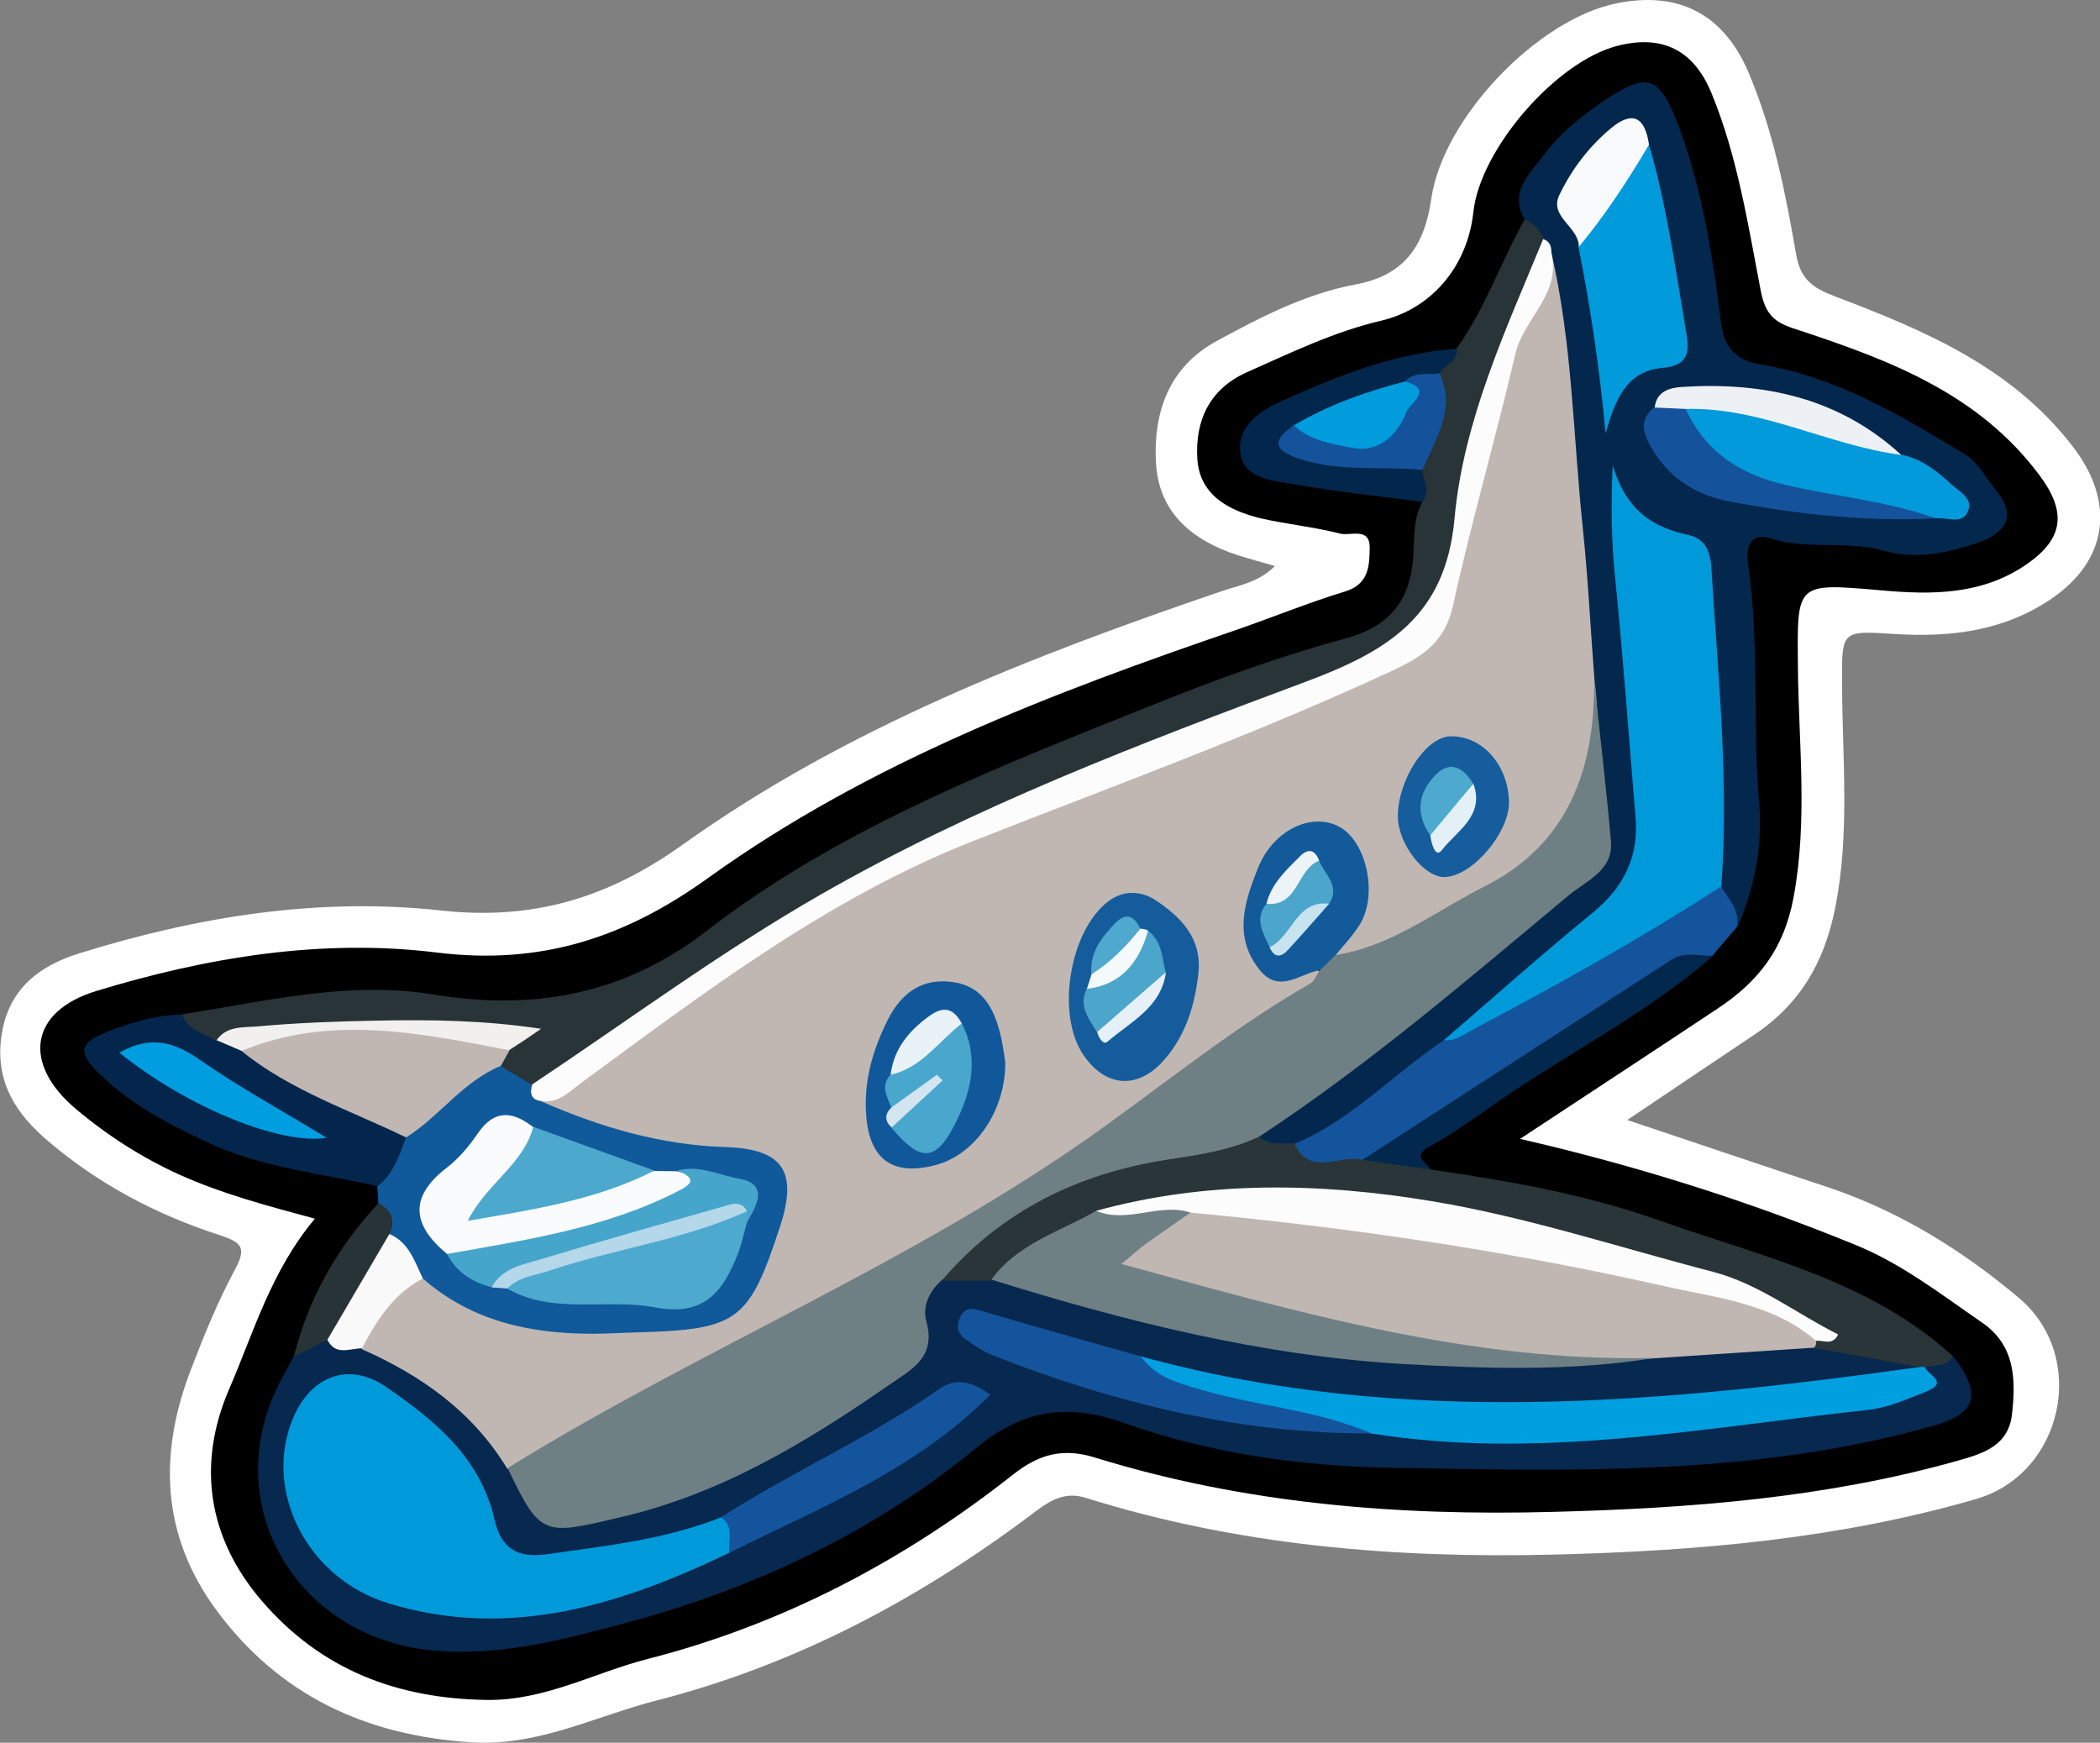 <?xml version="1.0" encoding="utf-8"?>
<!-- Generator: Adobe Illustrator 23.0.2, SVG Export Plug-In . SVG Version: 6.00 Build 0)  -->
<svg version="1.1" id="Camada_1" xmlns="http://www.w3.org/2000/svg" xmlns:xlink="http://www.w3.org/1999/xlink" x="0px" y="0px"
	 viewBox="0 0 58.95 48.92" style="enable-background:new 0 0 58.95 48.92;" xml:space="preserve">
<rect x="0" y="0" width="58.95" height="48.92" fill="#808080" stroke="none"/>
<style type="text/css">
	.st0{fill:#FEFEFE;}
	.st1{fill:#07284F;}
	.st2{fill:#04274E;}
	.st3{fill:#283437;}
	.st4{fill:#293538;}
	.st5{fill:#10599A;}
	.st6{fill:#14549C;}
	.st7{fill:#04264D;}
	.st8{fill:#03274C;}
	.st9{fill:#03284D;}
	.st10{fill:#273337;}
	.st11{fill:#C0B7B3;}
	.st12{fill:#6F8084;}
	.st13{fill:#009ADA;}
	.st14{fill:#009FE0;}
	.st15{fill:#6F8085;}
	.st16{fill:#F9F9F9;}
	.st17{fill:#FCFCFC;}
	.st18{fill:#019ADA;}
	.st19{fill:#029ADA;}
	.st20{fill:#14539B;}
	.st21{fill:#EDF1F5;}
	.st22{fill:#F8FAFB;}
	.st23{fill:#14539C;}
	.st24{fill:#F1F0EF;}
	.st25{fill:#F9FBFC;}
	.st26{fill:#4DA9CE;}
	.st27{fill:#46A5CB;}
	.st28{fill:#4CA8CD;}
	.st29{fill:#B4D7E9;}
	.st30{fill:#009EE0;}
	.st31{fill:#009CDC;}
	.st32{fill:#155C9C;}
	.st33{fill:#11589A;}
	.st34{fill:#135A9B;}
	.st35{fill:#155D9D;}
	.st36{fill:#4CA5CB;}
	.st37{fill:#4FA8CE;}
	.st38{fill:#F4F9FB;}
	.st39{fill:#E5F1F6;}
	.st40{fill:#49A6CC;}
	.st41{fill:#E8F2F7;}
	.st42{fill:#D3E5F0;}
	.st43{fill:#EDF4F8;}
	.st44{fill:#C8E3F0;}
	.st45{fill:#E3F1F7;}
</style>
<g>
	<path class="st0" d="M35.79,15.89c-0.38-0.11-0.71-0.2-1.03-0.3c-1.28-0.41-2.23-1.19-2.31-2.59c-0.08-1.42,0.36-2.7,1.71-3.43
		c1.23-0.67,2.49-1.32,3.87-1.58c1.43-0.26,1.96-1.12,2.15-2.42c0.33-2.26,2.97-5.01,5.17-5.47c1.76-0.37,3.04,0.29,3.74,1.95
		c0.69,1.63,1.03,3.36,1.33,5.09c0.12,0.7,0.46,0.94,1.09,1.18c2.5,0.95,4.96,1.98,6.68,4.22c1.2,1.56,0.99,3.19-0.62,4.28
		c-1.34,0.9-2.81,1.07-4.35,0.98c-1.55-0.1-1.52-0.12-1.51,1.46c0.01,2.07,0.22,4.13-0.19,6.21c-0.31,1.57-1.01,2.74-2.31,3.6
		c-1.15,0.77-2.3,1.54-3.53,2.37c1.97,0.66,3.8,1.28,5.64,1.89c2,0.67,3.77,1.77,5.36,3.11c1.95,1.65,1.24,4.93-1.21,5.64
		c-3.86,1.12-7.82,1.46-11.84,1.56c-4.47,0.11-8.86-0.25-13.14-1.59c-0.57-0.18-0.97,0.04-1.41,0.37c-3.21,2.43-6.7,4.3-10.63,5.31
		c-1.73,0.44-3.34,1.3-5.22,1.18c-2.96-0.19-5.4-1.32-7.17-3.73c-1.53-2.09-1.61-4.36-0.71-6.71c0.37-0.97,0.76-1.93,1.25-2.84
		c0.34-0.63,0.16-0.76-0.44-0.96c-1.76-0.57-3.38-1.42-4.8-2.63c-0.89-0.75-1.48-1.63-1.33-2.88c0.16-1.35,1.03-2.04,2.2-2.4
		c3.31-1.03,6.71-1.58,10.16-1.2c2.57,0.28,4.67-0.35,6.76-1.84c4.59-3.28,9.8-5.3,15.1-7.11C34.76,16.43,35.32,16.36,35.79,15.89z"
		/>
	<path d="M42.67,31.97c3.3,0.76,6.39,1.74,9.4,2.97c1.31,0.53,2.41,1.39,3.56,2.18c0.94,0.64,0.96,1.6,0.85,2.58
		c-0.1,0.88-0.8,1.1-1.51,1.3c-3.72,1.05-7.52,1.34-11.36,1.44c-4.39,0.12-8.69-0.23-12.89-1.53c-0.89-0.27-1.56-0.09-2.29,0.49
		c-3.06,2.41-6.46,4.2-10.25,5.17c-1.49,0.38-2.86,1.16-4.48,1.15c-2.54-0.03-4.68-0.84-6.35-2.78C5.82,43.16,5.53,41.09,6.43,39
		c0.69-1.59,1.17-3.31,2.41-4.79c-1.37-0.37-2.61-0.7-3.79-1.23c-1.06-0.48-2.03-1.1-2.92-1.85c-1.51-1.27-1.3-2.74,0.57-3.31
		c3.11-0.95,6.34-1.48,9.57-1.08c2.92,0.36,5.29-0.42,7.63-2.11c4.5-3.23,9.64-5.18,14.84-6.96c1.01-0.35,2.01-0.76,3.03-1.07
		c0.67-0.21,0.67-0.74,0.68-1.23c0-0.58-0.54-0.32-0.83-0.39c-0.73-0.19-1.49-0.26-2.23-0.43c-0.9-0.22-1.72-0.65-1.78-1.68
		c-0.06-1.04,0.32-1.94,1.39-2.42C36.24,9.9,37.45,9.31,38.78,9c1.43-0.34,2.42-1.55,2.58-3.05c0.19-1.76,2.31-4.21,4.03-4.66
		c1.27-0.33,2.16,0.11,2.66,1.34c0.73,1.78,1.02,3.68,1.38,5.55c0.15,0.77,0.5,0.91,1.1,1.1c2.54,0.84,5.02,1.78,6.72,4.06
		c0.76,1.02,0.69,1.76-0.33,2.48c-1.27,0.89-2.69,0.88-4.13,0.75c-2.4-0.21-2.34-0.21-2.32,2.16c0.02,2.15,0.28,4.28-0.12,6.45
		c-0.27,1.47-1,2.38-2.13,3.13C46.4,29.52,44.58,30.71,42.67,31.97z"/>
	<path class="st1" d="M54.82,38.07c0.83,1.06,0.67,1.61-0.54,1.95c-5.03,1.43-10.19,1.27-15.33,1.18c-2.5-0.05-5.01-0.41-7.38-1.25
		c-1.61-0.57-2.84-0.39-4.17,0.7c-2.9,2.38-6.24,3.95-9.88,4.92c-1.77,0.47-3.46,0.93-5.37,0.76c-3.87-0.36-6.09-4.18-4.25-7.61
		c0.11-0.21,0.22-0.41,0.33-0.62c0.27-0.28,0.44-0.7,0.94-0.63c0.34,0.05,0.68,0.11,1.02,0.17c1.84,0.66,3.35,1.74,4.31,3.48
		c0.8,1.6,0.91,1.58,2.69,1.22c2.99-0.6,5.44-2.22,7.88-3.9c0.49-0.34,0.65-0.76,0.66-1.32c0.01-0.63,0.18-1.19,0.87-1.43
		c0.47-0.1,0.93-0.09,1.4-0.01c5.51,1.66,11.1,2.65,16.88,2.33c0.52-0.03,1.04,0.01,1.54-0.17c1.49-0.09,2.96-0.44,4.47-0.31
		c1.02,0.25,2.18-0.02,3,0.89c-0.19,0.46-0.61,0.45-1,0.5c-4.46,0.56-8.94,0.93-13.44,0.73c-2.47-0.11-4.89-0.56-7.26-1.21
		c-1.52-0.44-3.05-0.83-4.62-1.07c3.47,1.71,7.15,2.55,11.03,2.55c3.63,0.46,7.23,0.27,10.82-0.39c1.09-0.2,2.24-0.02,3.32-0.36
		c0.47-0.15,1.07-0.1,1.26-0.74C54.17,38.05,54.52,38.12,54.82,38.07z"/>
	<path class="st2" d="M42.8,6.16c-0.46-0.78,0.16-1.29,0.53-1.8c0.42-0.57,0.98-1.04,1.58-1.45c1.32-0.91,1.66-0.85,2.23,0.68
		c0.65,1.76,0.94,3.61,1.17,5.46c0.09,0.75,0.46,1.07,1.1,1.18c2.14,0.34,3.95,1.44,5.76,2.53c0.35,0.21,0.57,0.65,0.85,0.99
		c0.67,0.81,0.18,1.26-0.54,1.5c-0.83,0.28-1.74,0.46-2.59,0.21c-1.06-0.3-2.15-0.01-3.2-0.35c-0.57-0.18-0.69,0.28-0.62,0.72
		c0.33,2.22,0.12,4.46,0.31,6.69c0.11,1.25-0.13,2.39-0.61,3.52c-0.37-0.36-0.56-0.8-0.7-1.28c-0.16-2.51,0.01-5.03-0.26-7.54
		c-0.12-1.06-0.27-1.85-1.4-2.19c-0.41-0.12-0.83-0.35-1.01-0.95c0.46,2.78,0.52,5.49,0.85,8.16c0.2,1.62-0.32,2.94-1.68,3.98
		c-1.27,0.97-2.41,2.09-3.68,3.07c-1.11,0.77-2.07,1.74-3.23,2.45c-0.44,0.27-0.85,0.6-1.39,0.64c-0.38-0.01-0.77,0.01-0.96-0.42
		c0.09-0.54,0.54-0.77,0.93-1.03c2.77-1.83,5.22-4.07,7.79-6.14c0.55-0.45,0.97-0.99,0.87-1.74c-0.18-1.38-0.14-2.78-0.43-4.15
		c-0.43-3.78-0.64-7.58-1.06-11.36c-0.07-0.22-0.14-0.44-0.24-0.65C43,6.66,42.93,6.39,42.8,6.16z"/>
	<path class="st3" d="M42.8,6.16c0.26,0.11,0.44,0.3,0.54,0.56c0.15,0.85-0.27,1.57-0.58,2.28c-0.89,2.07-1.46,4.23-1.82,6.43
		c-0.29,1.75-1.1,2.82-2.83,3.44c-4.32,1.55-8.54,3.35-12.68,5.33c-3.25,1.55-6.2,3.62-9.12,5.71c-0.39,0.28-0.75,0.6-1.26,0.66
		c-0.47-0.02-0.85-0.19-1.1-0.61c-0.05-0.24,0.06-0.45,0.17-0.64c0.09-0.25-0.1-0.27-0.25-0.26c-2.57,0.09-5.17-0.27-7.73,0.29
		c-0.53-0.07-1.05-0.16-1.02-0.88c2.34-0.36,4.67-0.95,7.07-0.55c2.79,0.46,5.34-0.01,7.62-1.77c3.84-2.97,8.33-4.67,12.77-6.45
		c1.7-0.68,3.43-1.3,5.19-1.78c1.34-0.36,1.86-1.17,1.91-2.44c0.02-0.48,0.01-0.96,0.25-1.4c-0.19-0.34-0.18-0.7-0.13-1.07
		c0.23-0.82,0.55-1.62,0.49-2.5c0.01-0.4,0.38-0.51,0.6-0.73C41.69,8.67,42.13,7.35,42.8,6.16z"/>
	<path class="st4" d="M35.37,31.91c0.28,0.28,0.65,0.15,0.97,0.2c0.64,0.35,1.33,0.03,1.98,0.15c0.66,0.04,1.25,0.31,1.84,0.57
		c2.2,0.32,4.38,0.7,6.48,1.45c2.85,1.01,5.85,1.66,8.18,3.79c-0.19,0.31-0.52,0.25-0.8,0.31l-0.11,0
		c-0.99-0.18-1.99-0.36-2.98-0.54c-0.05-0.09-0.07-0.19-0.06-0.29c-0.39-0.42-0.9-0.7-1.4-0.89c-3.41-1.29-6.9-2.34-10.52-2.74
		c-2.01-0.23-4.08-0.04-6.11-0.05c-0.61,0-1.18,0.16-1.76,0.34c-1.13,0.49-2.13,1.22-3.24,1.74c-0.45,0-0.9,0-1.35,0
		c-0.1-0.63,0.37-0.94,0.77-1.23c1.73-1.3,3.59-2.35,5.83-2.45C33.85,32.2,34.55,31.63,35.37,31.91z"/>
	<path class="st5" d="M14.05,29.92c0.3,0.18,0.59,0.36,0.89,0.54c0.21,0.13,0.45,0.2,0.66,0.33c1.51,0.54,3.03,0.93,4.65,1.04
		c2,0.14,2.56,1.14,1.84,3.02c-0.2,0.52-0.38,1.05-0.67,1.53c-0.51,0.84-1.21,1.35-2.24,1.33c-1.2-0.02-2.39,0.05-3.59-0.02
		c-1.38-0.08-2.68-0.43-3.71-1.44c-0.36-0.45-0.63-0.96-1.01-1.39c-0.16-0.34-0.21-0.71-0.25-1.08c-0.01-0.16-0.02-0.32-0.03-0.48
		c0.06-0.59,0.37-1.06,0.69-1.53c0.57-0.44,1.03-0.99,1.61-1.41C13.24,30.12,13.54,29.72,14.05,29.92z"/>
	<path class="st6" d="M38.24,32.56c-0.63-0.17-1.45,0.5-1.9-0.45c1.6-0.67,2.77-1.96,4.18-2.9c2.19-1.51,4.67-2.57,6.83-4.14
		c0.28-0.2,0.57-0.47,0.96-0.19c0.21,0.36,0.55,0.67,0.44,1.15c-0.22,0.26-0.45,0.52-0.67,0.79c-2.63,1.09-4.82,2.91-7.23,4.38
		C40.02,31.71,39.23,32.31,38.24,32.56z"/>
	<path class="st7" d="M11.4,31.93c-0.19,0.5-0.35,1.02-0.8,1.37c-1.61-0.37-3.27-0.52-4.79-1.24c-1.15-0.54-2.26-1.12-3.16-2.06
		c-0.43-0.45-0.37-0.72,0.18-0.96c0.73-0.31,1.48-0.54,2.28-0.56c0.18,0.44,0.61,0.54,0.97,0.73c0.3-0.1,0.57,0.02,0.84,0.13
		c1.1,0.71,2.32,1.21,3.47,1.83C10.76,31.36,11.23,31.45,11.4,31.93z"/>
	<path class="st8" d="M40.89,9.79c0.04,0.37-0.33,0.45-0.48,0.68c-0.22,0.32-0.61,0.32-0.91,0.48c-0.98,0.41-2.04,0.62-2.94,1.21
		c0.13,0.88,0.87,0.52,1.35,0.64c0.66,0.17,1.44-0.24,2.02,0.39c0.03,0.3,0.24,0.6,0,0.9c-1.21-0.16-2.43-0.29-3.63-0.5
		c-0.57-0.1-1.34-0.15-1.47-0.81c-0.14-0.74,0.44-1.19,1.1-1.5C37.51,10.57,39.12,9.91,40.89,9.79z"/>
	<path class="st9" d="M38.24,32.56c2.89-1.87,5.79-3.75,8.68-5.62c0.37-0.24,0.78-0.1,1.17-0.11c-1.82,1.59-3.98,2.68-5.96,4.04
		c-0.65,0.45-1.29,0.92-1.98,1.3c-0.54,0.29-0.12,0.45,0.01,0.66C39.53,32.74,38.88,32.65,38.24,32.56z"/>
	<path class="st10" d="M10.63,33.77c0.35,0.2,0.48,0.48,0.31,0.87c-0.13,1.25-0.92,2.12-1.74,2.97c-0.32,0.16-0.63,0.31-0.95,0.47
		C8.66,36.44,9.47,35.01,10.63,33.77z"/>
	<path class="st11" d="M11.87,35.89c1.37,1.2,3.01,1.55,4.76,1.55c0.44,0,0.88-0.03,1.31-0.04c2.77-0.08,3.09-0.32,3.95-2.95
		c0.51-1.54,0.12-2.2-1.53-2.25c-1.83-0.06-3.51-0.56-5.16-1.28c4.34-3.47,8.9-6.58,14.2-8.45c3.31-1.17,6.5-2.62,9.73-4
		c0.75-0.32,1.21-0.8,1.42-1.62c0.57-2.27,0.98-4.59,1.75-6.82c0.35-1.01,0.86-1.94,1.25-2.93c0.59,2.54,0.61,5.14,0.88,7.71
		c0.15,1.43,0.22,2.86,0.33,4.3c0.31,2.39-0.22,4.37-2.44,5.74c-1.3,0.8-2.65,1.46-4,2.13c-0.27,0.13-0.6,0.29-0.87-0.04
		c-0.13-0.46,0.22-0.74,0.41-1.07c0.38-0.67,0.19-1.32-0.1-1.94c-0.16-0.34-0.5-0.55-0.89-0.46c-0.72,0.16-1.19,0.63-1.4,1.33
		c-0.21,0.72-0.48,1.46,0.13,2.15c0.42,0.47,1.02,0.01,1.46,0.33c0.13,0.46-0.22,0.65-0.52,0.83c-3.46,2.22-6.62,4.89-10.24,6.88
		c-3.75,2.05-7.6,3.91-11.26,6.12c-0.24,0.15-0.51,0.24-0.8,0.12c-0.97-1.6-2.41-2.62-4.09-3.36C10.3,36.7,10.88,36.03,11.87,35.89z
		"/>
	<path class="st12" d="M14.25,41.21c5.44-3.37,11.43-5.77,16.66-9.52c1.94-1.39,3.79-2.89,5.87-4.08c0.12-0.07,0.18-0.25,0.27-0.38
		c-0.02-0.31,0.12-0.45,0.43-0.42c1.58-0.24,2.81-1.23,4.18-1.92c2.37-1.19,3.11-3.3,3.09-5.79c0.16,1.5,0.34,3,0.47,4.5
		c0.08,0.84-0.69,1.12-1.18,1.53c-2.82,2.35-5.61,4.75-8.68,6.77c-0.84,0.4-1.73,0.52-2.64,0.66c-2.46,0.39-4.6,1.43-6.25,3.35
		c-0.37,0.3-0.58,0.75-0.47,1.17c0.29,1.03-0.4,1.35-1.06,1.81c-2.34,1.62-4.73,3.06-7.56,3.71C15.26,43.1,15.17,43.14,14.25,41.21z
		"/>
	<path class="st11" d="M50.98,37.65c0.01,0.07-0.01,0.13-0.05,0.18c-1.5,0.1-3,0.2-4.5,0.3c-2.55,0.16-5.1,0.11-7.61-0.44
		c-2.23-0.49-4.44-1.01-6.63-1.65c-0.94-0.28-1.01-0.66-0.31-1.31c0.44-0.41,0.97-0.71,1.54-0.9c2.01-0.05,3.98,0.27,5.94,0.59
		c2.99,0.49,6.02,0.84,8.92,1.75C49.28,36.46,50.38,36.62,50.98,37.65z"/>
	<path class="st13" d="M20.47,43.59c-3.04,1.46-6.17,2.45-9.56,1.42c-2.3-0.7-3.54-3.18-2.68-5.21c0.5-1.18,1.57-1.59,2.62-0.86
		c1.35,0.93,2.63,1.97,3.03,3.71c0.18,0.8,0.62,1.1,1.47,0.98c1.66-0.24,3.33-0.41,4.9-1.04C20.87,42.79,20.72,43.18,20.47,43.59z"
		/>
	<path class="st14" d="M53.92,38.37c0,0,0.11,0,0.11,0c0.08,0.24,0.74,0.43-0.02,0.72c-0.52,0.2-1.02,0.43-1.59,0.49
		c-4.63,0.5-9.24,1.41-13.93,0.66c-1.82-0.33-3.67-0.5-5.42-1.12c-0.51-0.18-1.21-0.23-1.27-1.01c0-0.01,0.05-0.03,0.09-0.04
		c0.04-0.01,0.08,0,0.12,0C39.28,40.08,46.6,39.39,53.92,38.37z"/>
	<path class="st15" d="M33.42,34.04c-0.42,0.29-0.84,0.58-1.26,0.88c-0.19,0.14-0.36,0.3-0.68,0.56c4.99,1.37,9.84,2.76,14.96,2.64
		c-2.34,0.38-4.7,0.3-7.04,0.17c-3.96-0.23-7.79-1.19-11.57-2.37c0.74-1.02,1.92-1.34,2.94-1.93
		C31.65,34.11,32.55,33.35,33.42,34.04z"/>
	<path class="st6" d="M32.01,38.07c0.44,0.53,0.74,0.67,1.8,0.97c1.55,0.44,3.19,0.55,4.69,1.2c-3.68,0.01-7.17-0.84-10.57-2.17
		c-0.29-0.11-0.57-0.29-0.83-0.48c-0.22-0.15-0.27-0.37-0.14-0.63c0.15-0.29,0.35-0.23,0.6-0.16
		C29.03,37.24,30.52,37.65,32.01,38.07z"/>
	<path class="st6" d="M20.47,43.59c-0.03-0.34,0.15-0.74-0.23-1c2-1.28,4.19-2.24,6.14-3.61c0.5-0.35,0.96-0.15,1.42,0.17
		C25.7,41.27,23.02,42.32,20.47,43.59z"/>
	<path class="st16" d="M11.87,35.89c-0.83,0.43-1.29,1.17-1.71,1.96c-0.34,0-0.74,0.22-0.97-0.24c0.58-0.99,1.16-1.98,1.74-2.97
		C11.49,34.88,11.64,35.42,11.87,35.89z"/>
	<path class="st13" d="M48.32,24.88c-2.24,1.45-4.56,2.75-6.92,3.99c-0.28,0.15-0.53,0.36-0.87,0.33c1.39-1.2,2.76-2.42,4.18-3.58
		c0.88-0.72,1.3-1.58,1.2-2.7c-0.19-2.26-0.35-4.53-0.58-6.79c-0.09-0.91-0.11-1.8-0.06-3.07c0.4,1.33,1.18,1.75,2.13,1.96
		c0.47,0.1,0.61,0.47,0.64,0.9C48.22,18.91,48.54,21.89,48.32,24.88z"/>
	<path class="st17" d="M43.55,7.1c0.28,1.16-0.78,1.84-1.01,2.83c-0.55,2.36-1.23,4.69-1.75,7.06c-0.22,1.01-0.83,1.43-1.67,1.82
		c-3.87,1.8-7.87,3.25-11.83,4.81c-4.05,1.6-7.48,4.21-10.95,6.76c-0.36,0.26-0.64,0.59-1.13,0.53c-0.31-0.03-0.34-0.22-0.27-0.47
		c2.69-1.79,5.29-3.72,8.1-5.33c4.31-2.47,8.95-4.23,13.58-5.96c2.31-0.86,3.96-1.83,4.21-4.59c0.25-2.76,1.44-5.3,2.49-7.85
		C43.52,6.78,43.55,6.93,43.55,7.1z"/>
	<path class="st18" d="M46.29,4.06c0.5,1.72,0.74,3.48,1.04,5.24c0.09,0.55,0.11,0.96-0.68,1.03c-1.02,0.09-1.33,0.96-1.58,1.84
		c-0.16-1.78-0.42-3.52-0.76-5.24C44.7,5.78,45.29,4.78,46.29,4.06z"/>
	<path class="st19" d="M53.36,12.76c0.56,0.11,1,0.45,1.4,0.82c0.22,0.21,0.61,0.39,0.5,0.73c-0.15,0.45-0.6,0.2-0.93,0.24
		c-1.37-0.22-2.76-0.31-4.13-0.6c-1.02-0.21-1.88-0.66-2.56-1.44c-0.28-0.33-0.61-0.67-0.27-1.16c0.32-0.22,0.69-0.27,1.03-0.18
		C50.09,11.64,51.83,11.87,53.36,12.76z"/>
	<path class="st20" d="M47.32,11.48c0.55,1.21,1.54,1.84,2.79,2.13c1.41,0.33,2.86,0.45,4.23,0.94c-1.94,0.1-3.86-0.11-5.77-0.47
		c-0.89-0.16-1.64-0.6-2.13-1.38c-0.24-0.39-0.52-0.85,0-1.27C46.74,11.26,47.04,11.16,47.32,11.48z"/>
	<path class="st21" d="M47.32,11.48c-0.29-0.01-0.58-0.03-0.87-0.04c0.05-0.48,0.46-0.56,0.79-0.58c2.28-0.14,4.39,0.31,6.13,1.91
		C51.31,12.5,49.43,11.42,47.32,11.48z"/>
	<path class="st22" d="M46.29,4.06c-0.59,1-1.23,1.98-1.97,2.87c0.01-0.56-0.84-0.84-0.55-1.45c0.34-0.71,0.82-1.35,1.44-1.87
		C45.84,3.08,46.18,3.3,46.29,4.06z"/>
	<path class="st11" d="M11.4,31.93c-1.56-0.76-3.24-1.31-4.61-2.42c-0.09-0.42,0.25-0.45,0.5-0.49c2.17-0.34,4.34-0.14,6.51,0.01
		c0.25,0.02,0.42,0.21,0.5,0.46c-0.08,0.14-0.16,0.29-0.24,0.43C12.99,30.36,12.34,31.34,11.4,31.93z"/>
	<path class="st23" d="M39.93,13.19c-1.13-0.11-2.28,0.06-3.39-0.29c-0.67-0.21-0.95-0.47-0.21-0.97c0.32,0,0.62,0.05,0.93,0.13
		c1.36,0.34,1.78,0.08,2.18-1.35c0.27-0.3,0.64-0.17,0.97-0.23C40.89,11.49,40.29,12.32,39.93,13.19z"/>
	<path class="st24" d="M14.29,29.48c-2.5-0.48-5.01-1.01-7.51,0.02c-0.23-0.1-0.46-0.2-0.7-0.3c0.29-0.42,0.78-0.35,1.18-0.39
		c1.11-0.1,2.23-0.14,3.34-0.16c1.5-0.03,3-0.01,4.59,0.23C14.89,29.09,14.59,29.29,14.29,29.48z"/>
	<path class="st17" d="M33.42,34.04c-0.88-0.29-1.77,0.32-2.65-0.05c3.12-0.86,6.31-0.79,9.43-0.27c2.66,0.44,5.26,1.3,7.88,1.98
		c1.3,0.34,2.34,1.17,3.52,1.76c-0.16,0.33-0.42,0.15-0.62,0.18c-1.2-1.04-2.73-1.2-4.19-1.52C42.38,35.12,37.92,34.46,33.42,34.04z
		"/>
	<path class="st25" d="M12.56,35.21c-0.97-0.8-1.11-1.59-0.02-2.43c0.34-0.26,0.63-0.61,0.87-0.96c0.47-0.69,0.98-0.63,1.56-0.18
		c0.3,1.05-0.82,1.39-1.08,2.19c1.52-0.17,2.96-0.76,4.48-0.96c0.22,0,0.44,0.01,0.66,0.01c0.26,0.1,0.74,0.05,0.38,0.56
		c-0.09,0.13-0.22,0.23-0.37,0.29C16.98,34.67,14.9,35.49,12.56,35.21z"/>
	<path class="st26" d="M20.98,34.28c-0.09,0.3-0.15,0.61-0.26,0.9c-0.41,1.05-0.93,1.79-2.33,1.52c-1.37-0.26-2.84,0.22-4.16-0.53
		c-0.06-0.3,0.14-0.44,0.36-0.52c2.07-0.76,4.2-1.28,6.35-1.7C21.08,34.05,21.09,34.16,20.98,34.28z"/>
	<path class="st27" d="M20.98,34.28c-0.01-0.09-0.01-0.18-0.02-0.28c-2.4,0.67-4.91,0.99-7.17,2.13c-0.54-0.14-0.98-0.42-1.24-0.93
		c2.21-0.39,4.43-0.72,6.46-1.75c0.48-0.24,0.5-0.38,0.01-0.59c0.61-0.17,1.17,0.13,1.74,0.23C21.55,33.23,21.28,33.81,20.98,34.28z
		"/>
	<path class="st28" d="M18.37,32.86c-1.61,0.82-3.36,1.09-5.24,1.41c0.53-1.05,1.57-1.59,1.84-2.64
		C16.11,32.04,17.24,32.45,18.37,32.86z"/>
	<path class="st29" d="M13.8,36.14c0.3-0.56,0.89-0.64,1.41-0.8c1.75-0.53,3.5-1.02,5.26-1.52c0.2-0.06,0.39-0.04,0.5,0.18
		c-1.77,0.81-3.71,1.05-5.55,1.67c-0.41,0.14-0.86,0.17-1.18,0.5C14.09,36.16,13.95,36.15,13.8,36.14z"/>
	<path class="st30" d="M3.35,29.55c0.86-0.49,1.53-0.31,2.26,0.2c1.13,0.79,2.35,1.45,3.56,2.19C7.87,32.15,5.23,31.07,3.35,29.55z"
		/>
	<path class="st31" d="M39.44,10.71c0.83,0.23,0.13,0.61,0.04,0.85c-0.26,0.67-0.79,1.16-1.54,1.01c-0.55-0.11-1.17-0.2-1.62-0.63
		C37.3,11.36,38.35,10.99,39.44,10.71z"/>
	<path class="st32" d="M33.64,27.33c-0.1,0.89-0.35,1.72-0.95,2.41c-0.73,0.85-1.65,0.8-2.28-0.13c-0.77-1.14-0.39-3.46,0.69-4.3
		c0.44-0.34,0.94-0.3,1.34-0.04C33.16,25.75,33.75,26.35,33.64,27.33z"/>
	<path class="st33" d="M28.22,29.81c0.01,1.39-0.86,2.6-1.94,2.89c-1.18,0.32-1.85-0.12-1.96-1.33c-0.09-0.98,0.17-1.89,0.61-2.76
		c0.38-0.74,0.96-1.17,1.83-1.04c0.79,0.11,1.12,0.7,1.3,1.38C28.15,29.28,28.19,29.64,28.22,29.81z"/>
	<path class="st34" d="M37.49,26.81c-0.14,0.14-0.29,0.28-0.43,0.42c-0.58,0.1-1.17,0.7-1.73-0.04c-0.72-0.94-0.38-1.91-0.01-2.84
		c0.43-1.06,1.51-1.56,2.28-1.14c0.77,0.42,1.09,1.93,0.56,2.76C37.97,26.27,37.72,26.54,37.49,26.81z"/>
	<path class="st35" d="M42.36,22.5c0.02,0.85-1,2.07-1.78,2.12c-0.59,0.04-1.35-0.94-1.34-1.72c0.01-1.02,0.78-2.2,1.46-2.23
		C41.59,20.64,42.33,21.45,42.36,22.5z"/>
	<path class="st36" d="M32.23,26.13c0.39,0.29,0.39,0.75,0.49,1.16c-0.59,0.62-0.99,1.46-1.93,1.68c-0.22-0.37-0.52-0.72-0.29-1.2
		C31.15,27.29,31.59,26.61,32.23,26.13z"/>
	<path class="st37" d="M30.64,27.35c-0.06-0.61,0.28-1.03,0.66-1.43c0.32-0.33,0.54-0.2,0.71,0.15
		C31.87,26.84,31.38,27.23,30.64,27.35z"/>
	<path class="st38" d="M30.64,27.35c0.54-0.34,0.98-0.79,1.37-1.28c0.08,0,0.15,0.02,0.22,0.05c-0.25,0.88-0.74,1.52-1.72,1.64
		C30.55,27.63,30.6,27.49,30.64,27.35z"/>
	<path class="st39" d="M30.8,28.97c0.64-0.56,1.29-1.12,1.93-1.68c-0.13,0.99-0.99,1.39-1.64,1.95
		C30.97,29.35,30.84,29.13,30.8,28.97z"/>
	<path class="st40" d="M25.02,31.09c-0.11-0.3-0.32-0.61-0.02-0.92c0.66-0.49,1.09-1.31,2-1.44c0.5,0.98,0.26,1.95-0.2,2.84
		c-0.54,1.06-0.97,1.05-1.78,0.08c0.07-0.38,0.46-0.5,0.63-0.79C25.47,30.99,25.35,31.34,25.02,31.09z"/>
	<path class="st41" d="M27,28.73c-0.65,0.5-1.13,1.25-2,1.44c0.09-0.71,0.49-1.21,1.06-1.63C26.49,28.22,26.76,28.3,27,28.73z"/>
	<path class="st42" d="M25.02,31.09c0.43-0.31,0.85-0.61,1.28-0.92c0.05,0.05,0.11,0.11,0.16,0.16c-0.48,0.44-0.95,0.88-1.43,1.32
		C24.83,31.47,24.83,31.28,25.02,31.09z"/>
	<path class="st36" d="M35.64,26.59c-0.18-0.4-0.44-0.79-0.09-1.22c0.62-0.25,0.66-1.2,1.48-1.21c0.15,0.39,0.61,0.71,0.28,1.21
		C36.63,25.61,36.42,26.49,35.64,26.59z"/>
	<path class="st43" d="M37.03,24.16c-0.63,0.24-0.58,1.3-1.48,1.21c0.14-0.57,0.56-0.95,0.95-1.34
		C36.73,23.8,36.92,23.86,37.03,24.16z"/>
	<path class="st44" d="M35.64,26.59c0.64-0.3,0.74-1.33,1.67-1.22c-0.38,0.43-0.76,0.87-1.15,1.29
		C35.98,26.86,35.78,26.92,35.64,26.59z"/>
	<path class="st26" d="M40.15,23.45c-0.43-0.61-0.34-1.2,0.15-1.7c0.42-0.42,0.78-0.19,1.05,0.24
		C41.04,22.55,40.96,23.31,40.15,23.45z"/>
	<path class="st45" d="M40.15,23.45c0.4-0.48,0.8-0.97,1.21-1.45c0.33,0.91-0.48,1.33-0.89,1.87C40.29,24.1,40.18,23.67,40.15,23.45
		z"/>
</g>
</svg>
